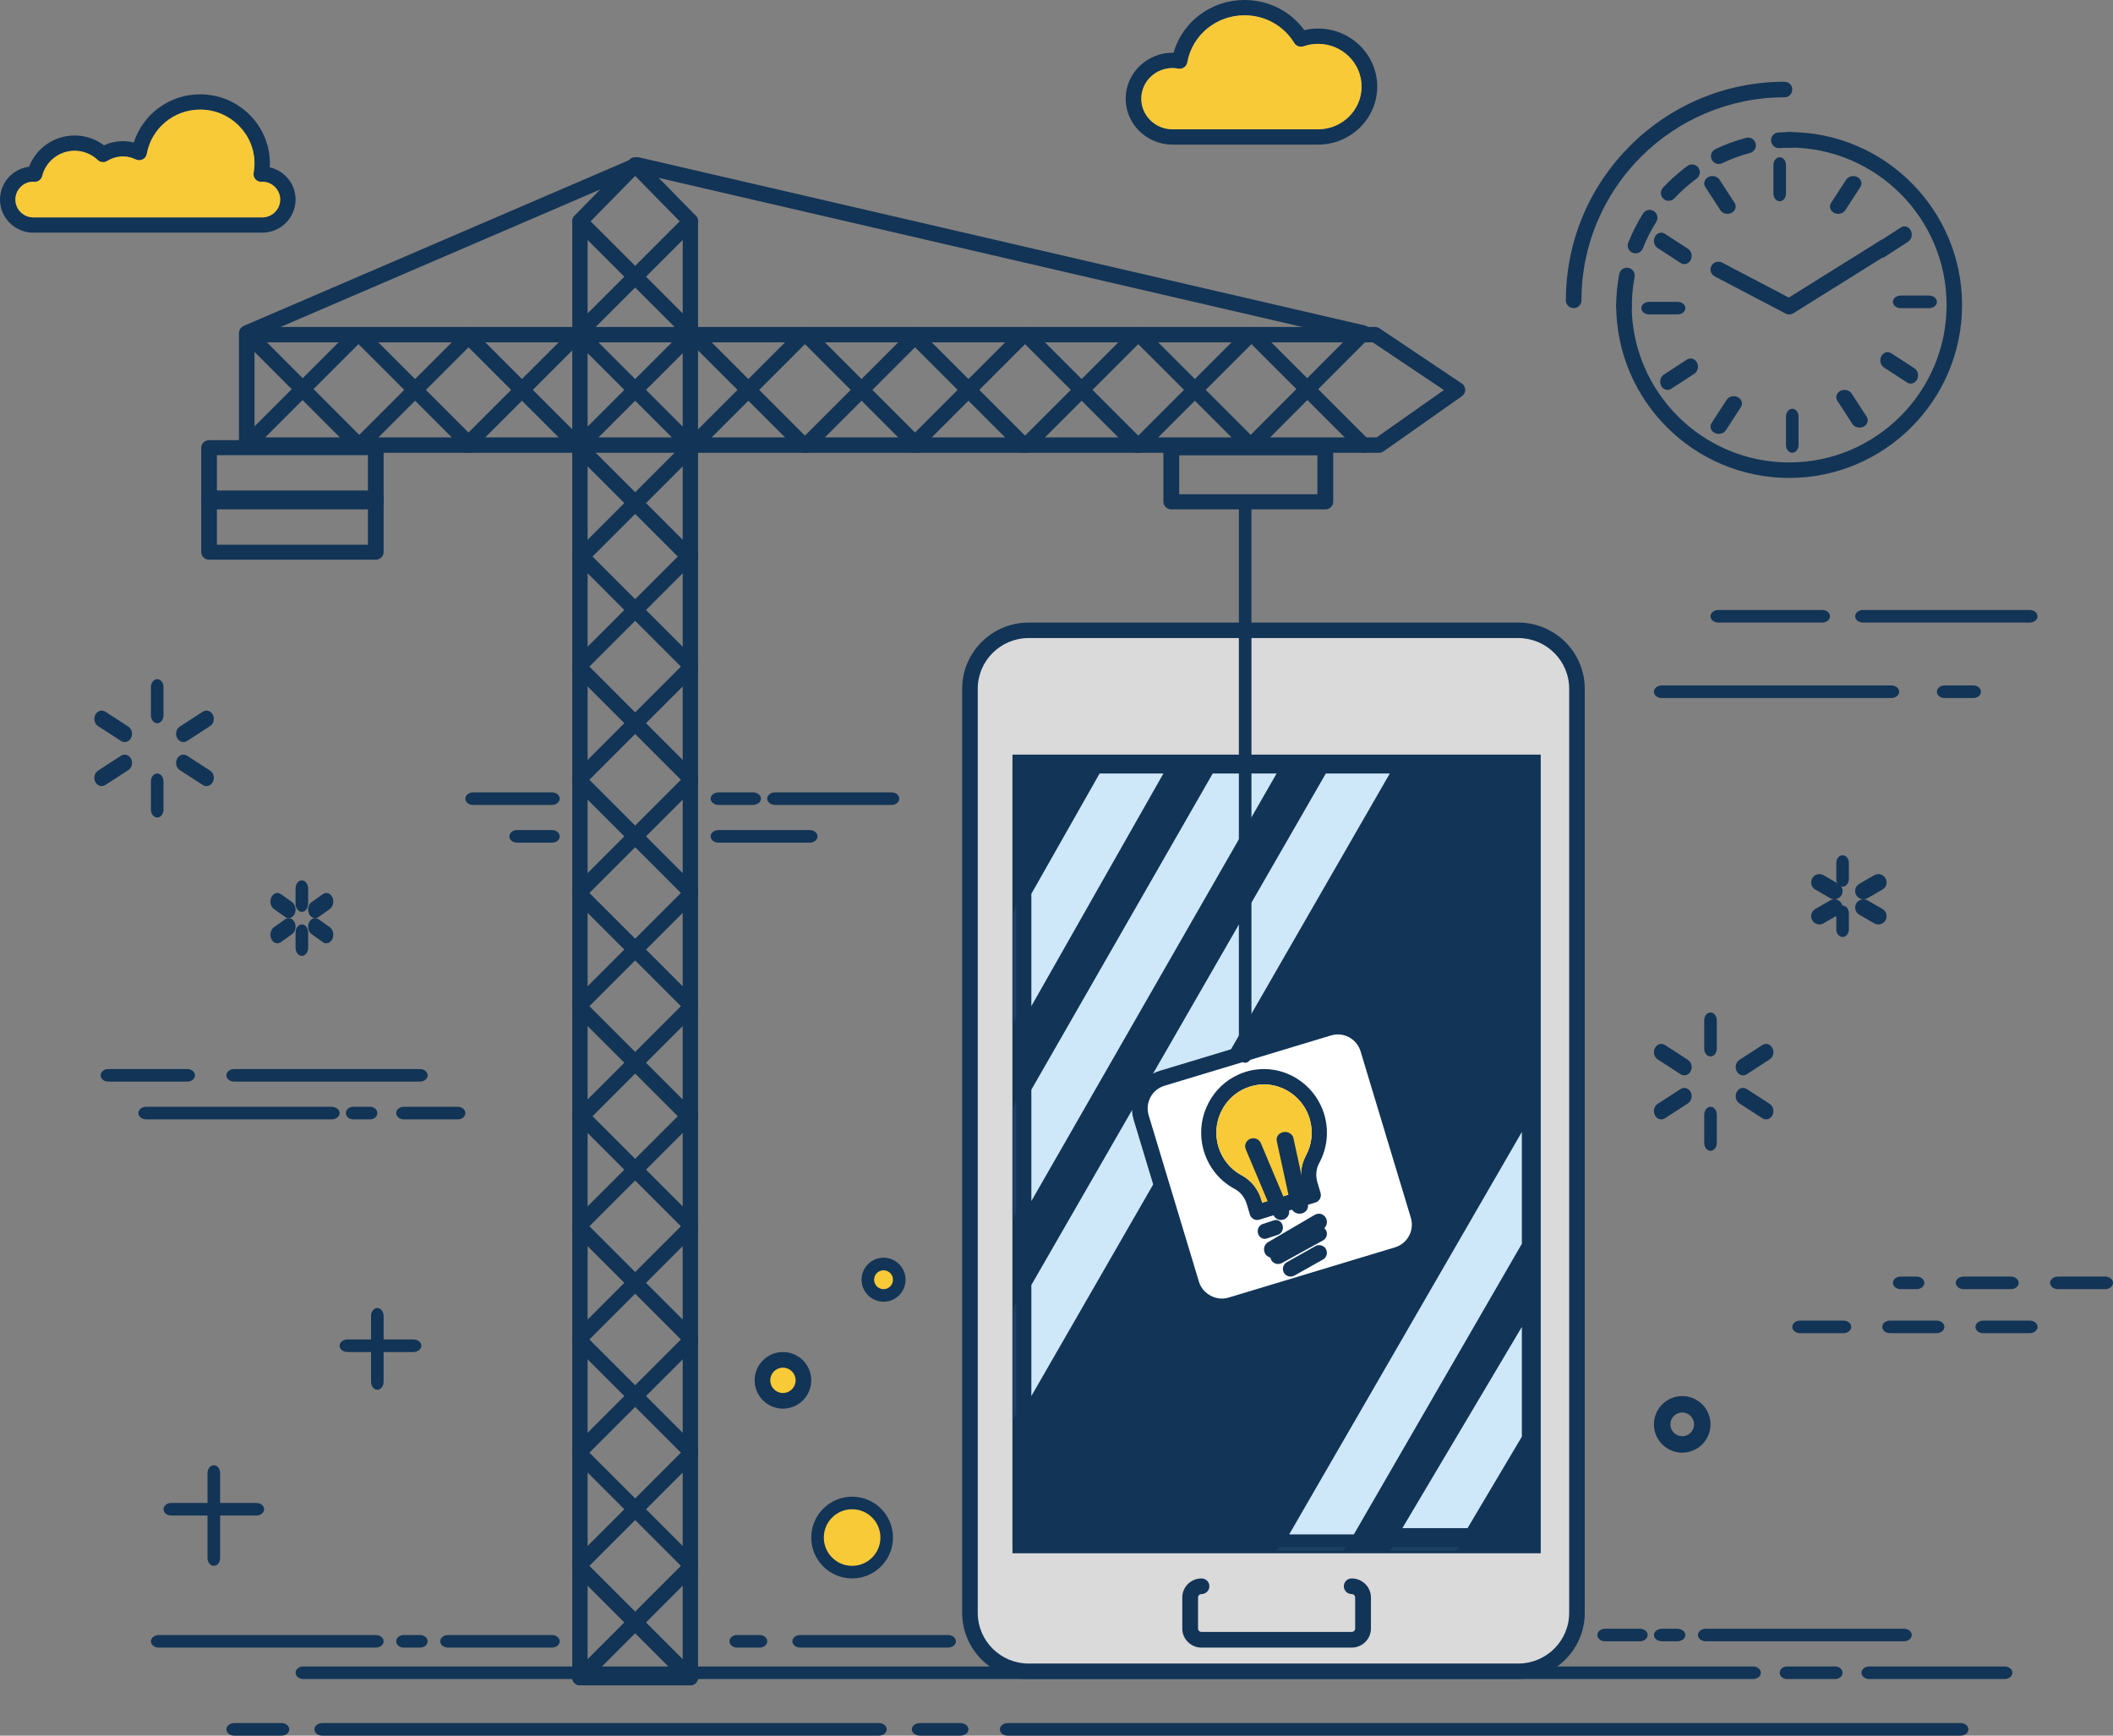 <svg width="336" height="276" viewBox="0 0 336 276" xmlns="http://www.w3.org/2000/svg"><rect x="0" y="0" width="336" height="276" fill="#808080" stroke="none"/><title>create</title><desc>Created with Sketch.</desc><g transform="translate(-516 -163) translate(516 163)" fill="none"><path d="M34 249c-.552 0-1-.55-1-1.231v-13.537c0-.681.448-1.231 1-1.231s1 .55 1 1.231v13.537c0 .681-.448 1.231-1 1.231" fill="#123456"/><path d="M40.768 241h-13.537c-.681 0-1.232-.447-1.232-1 0-.553.55-1 1.232-1h13.537c.681 0 1.232.447 1.232 1 0 .553-.55 1-1.232 1" fill="#123456"/><path d="M60 221c-.552 0-1-.567-1-1.269v-10.462c0-.702.448-1.269 1-1.269.553 0 1 .567 1 1.269v10.462c0 .702-.447 1.269-1 1.269" fill="#123456"/><path d="M65.731 215h-10.462c-.701 0-1.269-.447-1.269-1 0-.552.569-1 1.269-1h10.462c.701 0 1.269.448 1.269 1 0 .553-.569 1-1.269 1" fill="#123456"/><path d="M241.715 267h-77.43c-5.127 0-9.285-4.169-9.285-9.312v-147.376c0-5.143 4.158-9.312 9.285-9.312h77.43c5.128 0 9.285 4.169 9.285 9.312v147.376c0 5.143-4.156 9.312-9.285 9.312" fill="#DADADA"/><path d="M163.573 101.464c-4.464 0-8.096 3.612-8.096 8.054v146.964c0 4.44 3.632 8.054 8.096 8.054h77.853c4.465 0 8.097-3.614 8.097-8.054v-146.964c0-4.442-3.632-8.054-8.097-8.054h-77.853zm77.853 165.536h-77.853c-5.83 0-10.573-4.719-10.573-10.518v-146.964c0-5.799 4.743-10.518 10.573-10.518h77.853c5.831 0 10.574 4.719 10.574 10.518v146.964c0 5.799-4.743 10.518-10.574 10.518z" fill="#123456"/><path fill="#286090" d="M161 246h83v-125h-83z"/><path fill="#286090" d="M164 244h78v-121h-78z"/><path d="M162.474 245.524h81.052v-124.047h-81.052v124.047zm-1.474 1.476h84v-127h-84v127z" fill="#123456"/><path fill="#CEE8FA" d="M164 160v-17.864l10.855-19.136h10.145l-21 37"/><path fill="#1A4162" d="M161 163v-17.721l.598-1.279v17.72l-.598 1.28"/><path fill="#CEE8FA" d="M164 191v-17.714l28.841-50.286h10.159l-39 68"/><path fill="#1A4162" d="M161 194v-17.72l.598-1.28v17.721l-.598 1.279"/><path fill="#CEE8FA" d="M164 222v-17.657l46.827-81.343h10.173l-57 99"/><path fill="#1A4162" d="M161 226v-17.721l.598-1.279v17.721l-.598 1.279"/><path fill="#CEE8FA" d="M215.281 244h-10.281l37-64v17.778l-26.719 46.222"/><path fill="#1A4162" d="M213.56 246.597h-10.56l.439-.597h10.561l-.44.597"/><path fill="#CEE8FA" d="M233.363 243h-10.363l19-32v17.458l-8.637 14.542"/><path fill="#1A4162" d="M231.559 246.597h-10.559l.439-.597h10.561l-.441.597"/><path d="M214.944 262h-23.888c-1.685 0-3.056-1.361-3.056-3.034v-4.934c0-1.671 1.371-3.032 3.056-3.032.692 0 1.254.556 1.254 1.244 0 .687-.562 1.244-1.254 1.244-.302 0-.548.244-.548.544v4.934c0 .3.246.545.548.545h23.888c.302 0 .548-.245.548-.545v-4.934c0-.3-.246-.544-.548-.544-.692 0-1.254-.557-1.254-1.244 0-.688.562-1.244 1.254-1.244 1.685 0 3.056 1.361 3.056 3.032v4.934c0 1.672-1.371 3.034-3.056 3.034" fill="#123456"/><path d="M271 166.75v-4.501c0-.691.448-1.25 1-1.25s1 .559 1 1.25v4.501c0 .691-.448 1.25-1 1.25s-1-.559-1-1.25z" fill="#123456"/><path d="M267.242 170.824l-3.656-2.368c-.56-.363-.752-1.168-.429-1.796.323-.63 1.04-.847 1.601-.481l3.656 2.368c.56.363.752 1.166.429 1.796-.218.422-.611.658-1.016.658-.199 0-.401-.057-.585-.176z" fill="#123456"/><path d="M263.157 177.342c-.323-.629-.131-1.432.429-1.797l3.656-2.369c.558-.363 1.276-.149 1.601.483.323.629.131 1.432-.429 1.797l-3.656 2.369c-.184.118-.386.175-.585.175-.406 0-.799-.234-1.016-.658z" fill="#123456"/><path d="M271 181.75v-4.5c0-.691.448-1.25 1-1.25s1 .559 1 1.25v4.5c0 .691-.448 1.25-1 1.25s-1-.559-1-1.25z" fill="#123456"/><path d="M280.242 177.825l-3.656-2.369c-.56-.364-.752-1.168-.429-1.797.323-.631 1.041-.846 1.601-.483l3.656 2.369c.561.364.752 1.168.429 1.797-.217.424-.611.658-1.016.658-.198 0-.401-.057-.585-.175z" fill="#123456"/><path d="M276.157 170.342c-.323-.63-.131-1.433.429-1.796l3.656-2.368c.56-.366 1.276-.149 1.601.481.323.629.132 1.433-.429 1.796l-3.656 2.368c-.184.12-.386.176-.585.176-.404 0-.798-.235-1.016-.658z" fill="#123456"/><path d="M24 113.75v-4.5c0-.691.448-1.25 1-1.25.553 0 1 .559 1 1.25v4.5c0 .691-.447 1.25-1 1.25-.552 0-1-.559-1-1.25z" fill="#123456"/><path d="M19.241 117.824l-3.655-2.368c-.561-.364-.752-1.168-.43-1.798.323-.63 1.042-.844 1.602-.481l3.655 2.369c.561.363.752 1.168.43 1.797-.218.424-.612.658-1.017.658-.198 0-.4-.057-.585-.176z" fill="#123456"/><path d="M15.156 124.342c-.322-.63-.13-1.434.43-1.797l3.655-2.368c.561-.364 1.278-.146 1.602.482.322.63.13 1.434-.43 1.797l-3.655 2.368c-.185.12-.387.176-.585.176-.406 0-.799-.237-1.017-.658z" fill="#123456"/><path d="M24 128.75v-4.5c0-.691.448-1.25 1-1.25.553 0 1 .559 1 1.25v4.5c0 .69-.447 1.25-1 1.25-.552 0-1-.56-1-1.25z" fill="#123456"/><path d="M32.242 124.824l-3.656-2.368c-.56-.363-.752-1.167-.429-1.797.322-.628 1.038-.846 1.601-.482l3.656 2.368c.56.363.752 1.167.429 1.797-.217.421-.612.658-1.016.658-.199 0-.401-.057-.585-.176z" fill="#123456"/><path d="M28.157 117.342c-.323-.629-.132-1.434.429-1.797l3.656-2.369c.559-.363 1.276-.149 1.601.481.323.63.131 1.434-.429 1.798l-3.656 2.368c-.184.12-.387.176-.585.176-.406 0-.799-.234-1.016-.658z" fill="#123456"/><path d="M47 143.705v-2.41c0-.716.448-1.295 1-1.295s1 .579 1 1.295v2.41c0 .716-.448 1.295-1 1.295s-1-.579-1-1.295z" fill="#123456"/><path d="M45.338 145.817l-1.784-1.27c-.531-.377-.711-1.21-.405-1.864.306-.654.982-.877 1.513-.499l1.784 1.269c.531.378.711 1.212.405 1.865-.205.438-.577.682-.96.682-.188 0-.379-.059-.553-.183z" fill="#123456"/><path d="M43.148 149.318c-.306-.654-.124-1.487.405-1.865l1.786-1.268c.528-.379 1.206-.154 1.512.499.306.654.124 1.487-.405 1.864l-1.786 1.269c-.174.124-.364.183-.552.183-.383 0-.755-.246-.96-.682z" fill="#123456"/><path d="M47 150.705v-2.409c0-.716.448-1.295 1-1.295s1 .579 1 1.295v2.409c0 .716-.448 1.295-1 1.295s-1-.579-1-1.295z" fill="#123456"/><path d="M51.339 149.817l-1.785-1.269c-.529-.377-.711-1.21-.405-1.864.305-.654.981-.879 1.513-.499l1.785 1.268c.529.378.711 1.212.405 1.865-.205.437-.578.682-.96.682-.188 0-.379-.059-.553-.183z" fill="#123456"/><path d="M49.149 145.318c-.307-.653-.125-1.487.404-1.865l1.785-1.269c.529-.379 1.206-.154 1.512.499.307.653.125 1.487-.404 1.863l-1.785 1.27c-.174.124-.364.183-.553.183-.382 0-.754-.244-.959-.682z" fill="#123456"/><path d="M292 139.774v-2.548c0-.678.448-1.226 1-1.226.553 0 1 .548 1 1.226v2.548c0 .678-.447 1.226-1 1.226-.552 0-1-.548-1-1.226z" fill="#123456"/><path d="M291.026 142.824l-2.368-1.368c-.629-.363-.845-1.169-.482-1.797.363-.631 1.17-.845 1.797-.483l2.368 1.368c.63.364.845 1.169.482 1.798-.243.422-.685.658-1.141.658-.222 0-.449-.057-.657-.176z" fill="#123456"/><path d="M288.176 146.342c-.363-.627-.147-1.434.482-1.797l2.368-1.368c.628-.364 1.434-.149 1.797.481.363.629.149 1.434-.482 1.797l-2.368 1.368c-.207.12-.433.176-.657.176-.455 0-.897-.235-1.141-.658z" fill="#123456"/><path d="M292 147.774v-2.548c0-.678.448-1.226 1-1.226.553 0 1 .548 1 1.226v2.548c0 .678-.447 1.226-1 1.226-.552 0-1-.548-1-1.226z" fill="#123456"/><path d="M298.027 146.824l-2.369-1.368c-.63-.363-.845-1.167-.481-1.797.362-.63 1.169-.846 1.797-.481l2.369 1.368c.629.363.845 1.168.48 1.797-.243.422-.685.658-1.139.658-.224 0-.45-.057-.656-.176z" fill="#123456"/><path d="M295.177 142.342c-.363-.63-.149-1.434.481-1.798l2.369-1.368c.627-.363 1.433-.149 1.796.483.364.629.149 1.434-.48 1.797l-2.369 1.368c-.207.12-.434.176-.656.176-.455 0-.897-.235-1.141-.658z" fill="#123456"/><path d="M93.439 265.526h15.122v-229.848l-7.561-7.701-7.561 7.701v229.848zm16.341 2.474h-17.561c-.673 0-1.22-.553-1.22-1.237v-231.596c0-.328.128-.642.356-.873l8.78-8.944c.457-.466 1.271-.466 1.728 0l8.78 8.944c.227.231.355.546.355.873v231.596c0 .684-.546 1.237-1.22 1.237z" fill="#123456"/><path d="M40.473 69.561h178.423l10.704-7.535-11.32-7.587h-177.807v15.122zm178.819 2.439h-180.055c-.683 0-1.237-.546-1.237-1.22v-17.561c0-.674.554-1.22 1.237-1.22h179.424c.247 0 .49.074.695.211l13.102 8.78c.335.224.538.596.542.995.005.399-.188.774-.517 1.006l-12.471 8.779c-.21.148-.461.228-.72.228z" fill="#123456"/><path d="M109.78 72c-.312 0-.624-.12-.862-.357l-17.56-17.562c-.477-.476-.477-1.248 0-1.724s1.248-.476 1.724 0l17.56 17.562c.477.476.477 1.248 0 1.724-.238.238-.55.357-.862.357" fill="#123456"/><path d="M92.22 72c-.312 0-.624-.12-.862-.357-.477-.477-.477-1.249 0-1.724l17.56-17.562c.477-.476 1.248-.476 1.724 0 .477.477.477 1.249 0 1.724l-17.56 17.562c-.238.238-.55.357-.862.357" fill="#123456"/><path d="M127.78 72c-.312 0-.624-.12-.862-.357l-17.56-17.562c-.477-.476-.477-1.248 0-1.724s1.248-.476 1.724 0l17.56 17.562c.477.476.477 1.248 0 1.724-.238.238-.55.357-.862.357" fill="#123456"/><path d="M110.22 72c-.312 0-.624-.12-.862-.357-.477-.477-.477-1.249 0-1.724l17.56-17.562c.477-.476 1.248-.476 1.724 0 .477.477.477 1.249 0 1.724l-17.56 17.562c-.238.238-.55.357-.862.357" fill="#123456"/><path d="M145.78 72c-.311 0-.623-.12-.862-.357l-17.56-17.562c-.477-.476-.477-1.248 0-1.724s1.248-.476 1.724 0l17.56 17.562c.477.476.477 1.248 0 1.724-.238.238-.55.357-.862.357" fill="#123456"/><path d="M128.22 72c-.312 0-.624-.12-.862-.357-.477-.477-.477-1.249 0-1.724l17.56-17.562c.477-.476 1.249-.476 1.724 0 .477.477.477 1.249 0 1.724l-17.56 17.562c-.238.238-.55.357-.862.357" fill="#123456"/><path d="M162.78 72c-.312 0-.623-.12-.862-.357l-17.561-17.562c-.476-.476-.476-1.248 0-1.724.477-.476 1.249-.476 1.724 0l17.561 17.562c.477.476.477 1.248 0 1.724-.238.238-.55.357-.862.357" fill="#123456"/><path d="M145.219 72c-.311 0-.623-.12-.862-.357-.476-.477-.476-1.249 0-1.724l17.561-17.562c.477-.476 1.249-.476 1.724 0 .477.477.477 1.249 0 1.724l-17.561 17.562c-.238.238-.55.357-.862.357" fill="#123456"/><path d="M180.78 72c-.312 0-.624-.12-.862-.357l-17.561-17.562c-.476-.476-.476-1.248 0-1.724.477-.476 1.249-.476 1.724 0l17.561 17.562c.477.476.477 1.248 0 1.724-.238.238-.55.357-.862.357" fill="#123456"/><path d="M163.219 72c-.312 0-.623-.12-.862-.357-.476-.477-.476-1.249 0-1.724l17.561-17.562c.477-.476 1.249-.476 1.724 0 .477.477.477 1.249 0 1.724l-17.561 17.562c-.238.238-.55.357-.862.357" fill="#123456"/><path d="M198.781 72c-.312 0-.624-.12-.862-.357l-17.562-17.562c-.476-.476-.476-1.248 0-1.724.477-.476 1.249-.476 1.724 0l17.562 17.562c.476.476.476 1.248 0 1.724-.239.238-.551.357-.862.357" fill="#123456"/><path d="M181.219 72c-.312 0-.624-.12-.862-.357-.476-.477-.476-1.249 0-1.724l17.562-17.562c.476-.476 1.248-.476 1.724 0 .476.477.476 1.249 0 1.724l-17.562 17.562c-.238.238-.55.357-.862.357" fill="#123456"/><path d="M216.78 72c-.311 0-.623-.12-.862-.357l-17.56-17.562c-.477-.476-.477-1.248 0-1.724.476-.476 1.248-.476 1.724 0l17.561 17.562c.476.476.476 1.248 0 1.724-.239.238-.551.357-.863.357" fill="#123456"/><path d="M91.78 72c-.312 0-.624-.12-.862-.357l-17.56-17.562c-.477-.476-.477-1.248 0-1.724.476-.476 1.248-.476 1.724 0l17.56 17.562c.477.476.477 1.248 0 1.724-.238.238-.55.357-.862.357" fill="#123456"/><path d="M74.22 72c-.312 0-.624-.12-.862-.357-.477-.477-.477-1.249 0-1.724l17.56-17.562c.477-.476 1.248-.476 1.724 0 .477.477.477 1.249 0 1.724l-17.56 17.562c-.239.238-.55.357-.862.357" fill="#123456"/><path d="M74.781 72c-.312 0-.624-.12-.862-.357l-17.561-17.562c-.477-.476-.477-1.248 0-1.724.476-.476 1.248-.476 1.724 0l17.561 17.562c.476.476.476 1.248 0 1.724-.239.238-.55.357-.862.357" fill="#123456"/><path d="M57.22 72c-.312 0-.624-.12-.862-.357-.477-.477-.477-1.249 0-1.724l17.561-17.562c.476-.476 1.248-.476 1.724 0 .476.477.476 1.249 0 1.724l-17.561 17.562c-.239.238-.55.357-.862.357" fill="#123456"/><path d="M39.22 72c-.312 0-.624-.12-.862-.357-.477-.477-.477-1.249 0-1.724l17.561-17.562c.476-.476 1.248-.476 1.724 0 .476.477.476 1.249 0 1.724l-17.561 17.562c-.238.238-.55.357-.862.357" fill="#123456"/><path d="M109.78 54c-.312 0-.624-.118-.862-.357l-17.56-17.561c-.477-.477-.477-1.249 0-1.724.477-.477 1.248-.477 1.724 0l17.56 17.561c.477.477.477 1.249 0 1.724-.238.239-.55.357-.862.357" fill="#123456"/><path d="M92.22 54c-.312 0-.624-.118-.862-.357-.477-.476-.477-1.248 0-1.724l17.56-17.561c.477-.477 1.248-.477 1.724 0 .477.476.477 1.248 0 1.724l-17.56 17.561c-.238.239-.55.357-.862.357" fill="#123456"/><path d="M109.78 90c-.312 0-.624-.12-.862-.357l-17.56-17.561c-.477-.477-.477-1.249 0-1.724.477-.477 1.248-.477 1.724 0l17.56 17.561c.477.477.477 1.248 0 1.724-.238.238-.55.357-.862.357" fill="#123456"/><path d="M92.22 90c-.312 0-.624-.12-.862-.357-.477-.477-.477-1.248 0-1.724l17.56-17.561c.477-.477 1.248-.477 1.724 0 .477.476.477 1.248 0 1.724l-17.56 17.561c-.238.238-.55.357-.862.357" fill="#123456"/><path d="M109.78 107c-.312 0-.624-.118-.862-.357l-17.56-17.561c-.477-.477-.477-1.248 0-1.724.477-.477 1.248-.477 1.724 0l17.56 17.561c.477.477.477 1.249 0 1.724-.238.239-.55.357-.862.357" fill="#123456"/><path d="M92.22 107c-.312 0-.624-.118-.862-.357-.477-.476-.477-1.248 0-1.724l17.56-17.561c.477-.477 1.248-.477 1.724 0 .477.477.477 1.248 0 1.724l-17.56 17.561c-.238.239-.55.357-.862.357" fill="#123456"/><path d="M109.78 125c-.312 0-.624-.12-.862-.357l-17.56-17.562c-.477-.476-.477-1.248 0-1.724s1.248-.476 1.724 0l17.56 17.562c.477.476.477 1.248 0 1.724-.238.238-.55.357-.862.357" fill="#123456"/><path d="M92.22 125c-.312 0-.624-.12-.862-.357-.477-.477-.477-1.249 0-1.724l17.56-17.562c.477-.476 1.248-.476 1.724 0 .477.477.477 1.249 0 1.724l-17.56 17.562c-.238.238-.55.357-.862.357" fill="#123456"/><path d="M109.78 143c-.312 0-.624-.118-.862-.357l-17.56-17.561c-.477-.477-.477-1.249 0-1.724.477-.477 1.248-.477 1.724 0l17.56 17.561c.477.477.477 1.249 0 1.724-.238.239-.55.357-.862.357" fill="#123456"/><path d="M92.22 143c-.312 0-.624-.118-.862-.357-.477-.476-.477-1.248 0-1.724l17.56-17.561c.477-.477 1.248-.477 1.724 0 .477.476.477 1.248 0 1.724l-17.56 17.561c-.238.239-.55.357-.862.357" fill="#123456"/><path d="M109.78 161c-.312 0-.624-.12-.862-.357l-17.56-17.562c-.477-.476-.477-1.248 0-1.724s1.248-.476 1.724 0l17.56 17.562c.477.476.477 1.248 0 1.724-.238.238-.55.357-.862.357" fill="#123456"/><path d="M92.22 161c-.312 0-.624-.12-.862-.357-.477-.477-.477-1.249 0-1.724l17.56-17.562c.477-.476 1.248-.476 1.724 0 .477.477.477 1.249 0 1.724l-17.56 17.562c-.238.238-.55.357-.862.357" fill="#123456"/><path d="M109.78 179c-.312 0-.624-.12-.862-.357l-17.56-17.561c-.477-.477-.477-1.249 0-1.724.477-.477 1.248-.477 1.724 0l17.56 17.561c.477.477.477 1.248 0 1.724-.238.238-.55.357-.862.357" fill="#123456"/><path d="M92.22 179c-.312 0-.624-.12-.862-.357-.477-.477-.477-1.248 0-1.724l17.56-17.561c.477-.477 1.248-.477 1.724 0 .477.476.477 1.248 0 1.724l-17.56 17.561c-.238.238-.55.357-.862.357" fill="#123456"/><path d="M109.78 196c-.312 0-.624-.118-.862-.357l-17.56-17.561c-.477-.477-.477-1.248 0-1.724.477-.477 1.248-.477 1.724 0l17.56 17.561c.477.477.477 1.249 0 1.724-.238.239-.55.357-.862.357" fill="#123456"/><path d="M92.22 196c-.312 0-.624-.118-.862-.357-.477-.476-.477-1.248 0-1.724l17.56-17.561c.477-.477 1.248-.477 1.724 0 .477.477.477 1.248 0 1.724l-17.56 17.561c-.238.239-.55.357-.862.357" fill="#123456"/><path d="M109.78 214c-.312 0-.624-.12-.862-.357l-17.56-17.562c-.477-.476-.477-1.248 0-1.724s1.248-.476 1.724 0l17.56 17.562c.477.476.477 1.248 0 1.724-.238.238-.55.357-.862.357" fill="#123456"/><path d="M92.22 214c-.312 0-.624-.12-.862-.357-.477-.477-.477-1.249 0-1.724l17.56-17.562c.477-.476 1.248-.476 1.724 0 .477.477.477 1.249 0 1.724l-17.56 17.562c-.238.238-.55.357-.862.357" fill="#123456"/><path d="M109.78 232c-.312 0-.624-.118-.862-.357l-17.56-17.561c-.477-.477-.477-1.249 0-1.724.477-.477 1.248-.477 1.724 0l17.56 17.561c.477.477.477 1.249 0 1.724-.238.239-.55.357-.862.357" fill="#123456"/><path d="M92.22 232c-.312 0-.624-.118-.862-.357-.477-.476-.477-1.248 0-1.724l17.56-17.561c.477-.477 1.248-.477 1.724 0 .477.476.477 1.248 0 1.724l-17.56 17.561c-.238.239-.55.357-.862.357" fill="#123456"/><path d="M109.78 250c-.312 0-.624-.12-.862-.357l-17.56-17.562c-.477-.476-.477-1.248 0-1.724s1.248-.476 1.724 0l17.56 17.562c.477.476.477 1.248 0 1.724-.238.238-.55.357-.862.357" fill="#123456"/><path d="M92.22 250c-.312 0-.624-.12-.862-.357-.477-.477-.477-1.249 0-1.724l17.56-17.562c.477-.476 1.248-.476 1.724 0 .477.477.477 1.249 0 1.724l-17.56 17.562c-.238.238-.55.357-.862.357" fill="#123456"/><path d="M109.78 268c-.312 0-.624-.12-.862-.357l-17.56-17.561c-.477-.477-.477-1.249 0-1.724.477-.477 1.248-.477 1.724 0l17.56 17.561c.477.477.477 1.248 0 1.724-.238.238-.55.357-.862.357" fill="#123456"/><path d="M92.22 268c-.312 0-.624-.12-.862-.357-.477-.477-.477-1.248 0-1.724l17.56-17.561c.477-.477 1.248-.477 1.724 0 .477.476.477 1.248 0 1.724l-17.56 17.561c-.238.238-.55.357-.862.357" fill="#123456"/><path d="M34.494 78.624h24.013v-6.248h-24.013v6.248zm25.26 2.376h-26.506c-.688 0-1.247-.531-1.247-1.188v-8.624c0-.657.559-1.188 1.247-1.188h26.506c.688 0 1.247.531 1.247 1.188v8.624c0 .657-.559 1.188-1.247 1.188z" fill="#123456"/><path d="M34.494 86.624h24.013v-6.248h-24.013v6.248zm25.26 2.376h-26.506c-.688 0-1.247-.531-1.247-1.188v-8.624c0-.657.559-1.188 1.247-1.188h26.506c.688 0 1.247.531 1.247 1.188v8.624c0 .657-.559 1.188-1.247 1.188z" fill="#123456"/><path d="M221.476 199.881l-26.183 7.907c-2.619.791-5.383-.691-6.175-3.31l-7.906-26.183c-.791-2.62.691-5.384 3.31-6.175l26.183-7.907c2.62-.792 5.384.691 6.175 3.31l7.908 26.183c.791 2.619-.691 5.384-3.311 6.175" fill="#fff"/><path d="M212.746 164.492c-.368 0-.734.055-1.09.162l-26.483 7.999c-.963.292-1.756.939-2.23 1.825-.475.887-.577 1.905-.287 2.868l7.999 26.485c.582 1.929 2.744 3.102 4.692 2.516l26.485-7.998c1.987-.601 3.116-2.706 2.516-4.693l-7.998-26.485c-.476-1.577-1.957-2.679-3.603-2.679zm-18.489 44.508c-2.735 0-5.197-1.83-5.988-4.449l-7.999-26.485c-.482-1.6-.314-3.293.476-4.764.79-1.474 2.106-2.552 3.705-3.034l26.485-7.999c.591-.178 1.199-.269 1.81-.269 2.735 0 5.198 1.83 5.989 4.45l7.998 26.485c.997 3.302-.878 6.801-4.181 7.798l-26.485 7.998c-.589.179-1.199.269-1.81.269z" fill="#123456"/><path d="M201.004 172.447c-1.031 0-2.044.213-3.013.632-3.221 1.393-5.093 4.935-4.448 8.425.431 2.333 1.861 4.301 3.923 5.4 1.474.784 2.605 2.196 3.105 3.871l.141.478 6.609-2.022-.141-.475c-.504-1.688-.34-3.484.449-4.929.998-1.826 1.22-3.929.626-5.922-.958-3.214-3.941-5.458-7.252-5.458zm-1.098 21.553c-.518 0-.998-.341-1.156-.87l-.492-1.649c-.314-1.052-1.013-1.932-1.916-2.414-2.72-1.447-4.606-4.041-5.174-7.115-.852-4.607 1.619-9.285 5.875-11.125 1.271-.549 2.604-.828 3.962-.828 4.368 0 8.301 2.96 9.566 7.198.784 2.63.491 5.405-.825 7.813-.475.87-.567 1.977-.25 3.036l.491 1.647c.093.311.06.645-.092.932-.151.285-.408.499-.715.592l-8.922 2.729c-.117.035-.234.053-.35.053z" fill="#123456"/><path d="M201.004 172.447c-1.031 0-2.044.213-3.013.632-3.221 1.393-5.093 4.935-4.448 8.425.431 2.333 1.861 4.301 3.923 5.4 1.474.784 2.605 2.196 3.105 3.871l.141.478 6.609-2.022-.141-.475c-.504-1.688-.34-3.484.449-4.929.998-1.826 1.22-3.929.626-5.922-.958-3.214-3.941-5.458-7.252-5.458z" id="Path" fill="#F9CA38"/><path d="M206.648 193c-.631 0-1.195-.402-1.322-.981l-2.301-10.569c-.143-.659.333-1.297 1.065-1.426.733-.131 1.441.301 1.584.959l2.301 10.568c.143.659-.333 1.297-1.065 1.427l-.262.022" fill="#123456"/><path d="M203.703 194c-.51 0-.993-.297-1.201-.789l-4.403-10.445c-.275-.651.039-1.398.702-1.668.662-.271 1.42.04 1.695.69l4.404 10.447c.274.65-.04 1.396-.702 1.667-.162.066-.331.098-.496.098" fill="#123456"/><path d="M202.283 200c-.447 0-.882-.243-1.118-.674-.347-.639-.131-1.447.486-1.808l7.437-4.348c.617-.357 1.398-.134 1.746.503.349.639.131 1.447-.486 1.808l-7.437 4.348c-.199.115-.415.171-.628.171" fill="#123456"/><path d="M203.239 201c-.432 0-.851-.221-1.079-.612-.335-.581-.126-1.316.469-1.644l6.526-3.59c.595-.323 1.35-.122 1.685.457.335.58.126 1.316-.469 1.643l-6.525 3.591c-.193.105-.402.155-.607.155" fill="#123456"/><path d="M205.229 203c-.428 0-.845-.224-1.071-.621-.333-.588-.125-1.334.465-1.666l4.544-2.557c.592-.328 1.341-.122 1.673.463.333.588.125 1.334-.465 1.666l-4.544 2.557c-.192.106-.399.158-.603.158" fill="#123456"/><path d="M201.102 197c-.473 0-.911-.335-1.055-.856-.175-.637.154-1.309.736-1.501l1.795-.591c.586-.192 1.198.167 1.375.805.175.637-.154 1.309-.738 1.501l-1.795.591c-.106.036-.214.052-.319.052" fill="#123456"/><path d="M198 169c-.552 0-1-.552-1-1.234v-87.532c0-.681.448-1.234 1-1.234s1 .553 1 1.234v87.532c0 .682-.448 1.234-1 1.234" fill="#123456"/><path d="M187.511 78.593h21.978v-6.186h-21.978v6.186zm23.234 2.407h-24.489c-.693 0-1.255-.538-1.255-1.204v-8.593c0-.666.562-1.204 1.255-1.204h24.489c.693 0 1.255.538 1.255 1.204v8.593c0 .666-.562 1.204-1.255 1.204z" fill="#123456"/><path d="M199.014 72c-.316 0-.631-.121-.872-.362-.482-.483-.482-1.266 0-1.748l16.181-16.221-112.837-26.139-60.094 25.852 16.467 16.507c.481.482.481 1.264 0 1.748-.482.482-1.262.482-1.743 0l-17.754-17.798c-.29-.289-.415-.704-.339-1.106.076-.403.349-.742.724-.903l62.138-26.731c.24-.104.507-.126.763-.068l115.398 26.731c.436.101.784.431.907.864.123.431.004.896-.313 1.214l-17.754 17.798c-.242.241-.557.362-.872.362" fill="#123456"/><path d="M278.768 267h-230.536c-.68 0-1.232-.447-1.232-1 0-.553.552-1 1.232-1h230.536c.68 0 1.232.447 1.232 1 0 .553-.552 1-1.232 1" fill="#123456"/><path d="M318.753 267h-21.506c-.688 0-1.247-.447-1.247-1 0-.553.559-1 1.247-1h21.506c.688 0 1.247.447 1.247 1 0 .553-.559 1-1.247 1" fill="#123456"/><path d="M291.824 267h-7.647c-.649 0-1.176-.447-1.176-1 0-.553.527-1 1.176-1h7.647c.649 0 1.176.447 1.176 1 0 .553-.527 1-1.176 1" fill="#123456"/><path d="M44.75 276h-7.5c-.69 0-1.25-.447-1.25-1 0-.553.56-1 1.25-1h7.5c.691 0 1.25.447 1.25 1 0 .553-.559 1-1.25 1" fill="#123456"/><path d="M139.759 276h-88.518c-.685 0-1.241-.447-1.241-1 0-.553.556-1 1.241-1h88.518c.686 0 1.241.447 1.241 1 0 .553-.555 1-1.241 1" fill="#123456"/><path d="M152.714 276h-6.429c-.71 0-1.286-.447-1.286-1 0-.553.576-1 1.286-1h6.429c.711 0 1.286.447 1.286 1 0 .553-.575 1-1.286 1" fill="#123456"/><path d="M311.769 276h-151.538c-.68 0-1.231-.447-1.231-1 0-.553.551-1 1.231-1h151.538c.681 0 1.231.447 1.231 1 0 .553-.55 1-1.231 1" fill="#123456"/><path d="M284.501 76c-15.164 0-27.501-12.337-27.501-27.5 0-.681.552-1.231 1.231-1.231.681 0 1.231.55 1.231 1.231 0 13.806 11.232 25.037 25.038 25.037 13.806 0 25.037-11.231 25.037-25.037s-11.231-25.037-25.037-25.037c-.68 0-1.231-.55-1.231-1.231s.552-1.231 1.231-1.231c15.164 0 27.499 12.336 27.499 27.5 0 15.163-12.336 27.5-27.499 27.5" fill="#123456"/><path d="M282.864 23.552c-.648 0-1.193-.502-1.239-1.157-.047-.685.469-1.278 1.153-1.326.654-.046 1.314-.068 1.979-.068.686 0 1.243.556 1.243 1.243s-.557 1.243-1.243 1.243c-.606 0-1.208.021-1.805.063l-.088.002zm-9.551 2.526c-.464 0-.909-.26-1.121-.706-.297-.619-.036-1.361.583-1.657 1.563-.751 3.204-1.353 4.878-1.796.664-.173 1.343.22 1.519.885.175.662-.221 1.344-.885 1.519-1.522.401-3.015.951-4.437 1.632-.174.085-.357.123-.537.123zm-7.962 5.855c-.304 0-.609-.111-.848-.334-.502-.467-.529-1.254-.062-1.756 1.181-1.266 2.486-2.429 3.879-3.454.554-.406 1.33-.29 1.737.265.406.553.288 1.331-.265 1.738-1.269.933-2.458 1.992-3.533 3.146-.245.263-.577.396-.909.396zm-5.276 8.357c-.15 0-.304-.027-.454-.086-.639-.251-.953-.973-.702-1.612.634-1.607 1.424-3.167 2.35-4.635.367-.58 1.136-.753 1.715-.389.58.367.754 1.134.388 1.714-.844 1.337-1.563 2.758-2.139 4.221-.194.488-.662.787-1.158.787zm-1.833 9.711c-.686 0-1.243-.556-1.243-1.243 0-1.739.163-3.478.481-5.172.128-.674.779-1.114 1.452-.991.675.126 1.119.777.992 1.452-.291 1.541-.439 3.127-.439 4.71 0 .687-.556 1.243-1.243 1.243z" fill="#123456"/><path d="M250.237 49c-.683 0-1.237-.553-1.237-1.237 0-19.168 15.594-34.763 34.763-34.763.683 0 1.237.553 1.237 1.237 0 .683-.554 1.237-1.237 1.237-17.805 0-32.289 14.485-32.289 32.289 0 .684-.554 1.237-1.237 1.237" fill="#123456"/><path d="M284.507 50c-.2 0-.401-.047-.585-.144l-11.253-5.9c-.613-.321-.847-1.074-.524-1.681.323-.608 1.08-.842 1.693-.519l10.614 5.564 14.628-9.13c.585-.363 1.361-.192 1.728.391.368.582.192 1.35-.395 1.715l-15.239 9.514c-.203.126-.435.19-.667.19" fill="#123456"/><path d="M283 32c-.552 0-1-.553-1-1.237v-4.525c0-.683.448-1.237 1-1.237.553 0 1 .554 1 1.237v4.525c0 .684-.447 1.237-1 1.237" fill="#123456"/><path d="M274.694 34c-.45 0-.889-.208-1.132-.581l-2.387-3.677c-.36-.556-.148-1.266.478-1.586.623-.322 1.422-.132 1.784.425l2.388 3.677c.36.555.146 1.266-.479 1.586-.205.106-.43.156-.652.156" fill="#123456"/><path d="M267.838 42c-.197 0-.397-.056-.579-.175l-3.677-2.388c-.556-.36-.745-1.159-.425-1.783.32-.627 1.032-.839 1.586-.478l3.677 2.388c.555.36.745 1.158.425 1.783-.216.419-.605.653-1.007.653" fill="#123456"/><path d="M266.763 50h-4.525c-.683 0-1.237-.447-1.237-1 0-.553.554-1 1.237-1h4.525c.684 0 1.237.447 1.237 1 0 .553-.553 1-1.237 1" fill="#123456"/><path d="M265.162 62c-.401 0-.791-.232-1.007-.653-.32-.624-.13-1.422.425-1.784l3.678-2.388c.554-.362 1.264-.146 1.586.478.32.625.13 1.423-.425 1.785l-3.678 2.388c-.182.119-.382.174-.579.174" fill="#123456"/><path d="M273.305 69c-.221 0-.445-.05-.652-.156-.624-.32-.838-1.03-.478-1.586l2.388-3.677c.36-.555 1.16-.748 1.784-.425.624.32.838 1.031.478 1.586l-2.387 3.677c-.243.373-.682.581-1.133.581" fill="#123456"/><path d="M285 72c-.552 0-1-.554-1-1.237v-4.526c0-.683.448-1.237 1-1.237.553 0 1 .554 1 1.237v4.526c0 .683-.447 1.237-1 1.237" fill="#123456"/><path d="M295.695 68c-.452 0-.891-.209-1.132-.58l-2.388-3.677c-.36-.555-.146-1.265.478-1.586.627-.323 1.422-.13 1.785.425l2.387 3.677c.36.556.146 1.265-.478 1.586-.206.106-.431.156-.652.156" fill="#123456"/><path d="M303.837 61c-.197 0-.397-.056-.579-.175l-3.677-2.388c-.556-.36-.745-1.159-.425-1.783.32-.627 1.031-.841 1.586-.478l3.677 2.388c.556.36.745 1.158.425 1.783-.215.419-.605.653-1.007.653" fill="#123456"/><path d="M306.763 49h-4.526c-.683 0-1.237-.447-1.237-1 0-.553.554-1 1.237-1h4.526c.683 0 1.237.447 1.237 1 0 .553-.554 1-1.237 1" fill="#123456"/><path d="M299.162 41c-.402 0-.792-.234-1.007-.653-.32-.624-.13-1.422.425-1.784l3.677-2.388c.556-.361 1.265-.145 1.587.478.32.626.13 1.424-.426 1.786l-3.677 2.388c-.183.118-.383.174-.579.174" fill="#123456"/><path d="M292.305 34c-.222 0-.447-.05-.652-.156-.625-.32-.838-1.031-.478-1.586l2.387-3.677c.362-.557 1.16-.747 1.784-.425.625.32.84 1.03.479 1.586l-2.388 3.677c-.242.373-.68.581-1.132.581" fill="#123456"/><path d="M186.451 10.823c-2.739 0-4.967 2.185-4.967 4.87s2.228 4.87 4.967 4.87h23.134c3.821 0 6.93-3.048 6.93-6.795 0-3.746-3.109-6.793-6.93-6.793-.771 0-1.545.13-2.295.39-.554.19-1.173-.026-1.477-.522-1.692-2.759-4.652-4.408-7.919-4.408-4.494 0-8.318 3.151-9.095 7.491-.057.318-.242.603-.513.788-.271.186-.604.263-.933.199-.348-.062-.635-.09-.903-.09zm23.134 12.177h-23.134c-4.109 0-7.451-3.277-7.451-7.306 0-4.081 3.448-7.393 7.612-7.304 1.399-4.924 5.973-8.39 11.283-8.39 3.822 0 7.312 1.776 9.516 4.795.717-.169 1.445-.255 2.175-.255 5.191 0 9.414 4.14 9.414 9.229 0 5.09-4.223 9.23-9.414 9.23z" fill="#123456"/><path d="M186.451 10.823c-2.739 0-4.967 2.185-4.967 4.87s2.228 4.87 4.967 4.87h23.134c3.821 0 6.93-3.048 6.93-6.795 0-3.746-3.109-6.793-6.93-6.793-.771 0-1.545.13-2.295.39-.554.19-1.173-.026-1.477-.522-1.692-2.759-4.652-4.408-7.919-4.408-4.494 0-8.318 3.151-9.095 7.491-.057.318-.242.603-.513.788-.271.186-.604.263-.933.199-.348-.062-.635-.09-.903-.09z" id="Path" fill="#F9CA38"/><path d="M5.254 28.898c-1.522.001-2.804 1.274-2.804 2.836 0 1.563 1.282 2.835 2.858 2.835h36.385c1.576 0 2.858-1.272 2.858-2.835s-1.282-2.835-2.858-2.835l-.104.015c-.364.018-.73-.136-.975-.412-.245-.278-.35-.65-.285-1.012.093-.532.14-1.018.14-1.49 0-4.725-3.875-8.57-8.636-8.57-4.182 0-7.753 2.964-8.492 7.047-.067.374-.307.695-.649.868-.339.174-.742.177-1.087.013-1.515-.725-3.187-.611-4.569.243-.475.293-1.089.231-1.493-.152-1.002-.949-2.306-1.472-3.672-1.472-2.446 0-4.567 1.654-5.161 4.021-.14.563-.671.948-1.248.921l-.207-.022zm36.439 8.102h-36.385c-2.927 0-5.308-2.361-5.308-5.265 0-2.671 2.016-4.885 4.616-5.222 1.139-2.965 4-4.965 7.254-4.965 1.696 0 3.325.548 4.672 1.56 1.482-.683 3.155-.849 4.732-.447 1.44-4.513 5.675-7.661 10.558-7.661 6.112 0 11.086 4.935 11.086 11l-.018.606c2.346.543 4.101 2.636 4.101 5.128 0 2.904-2.381 5.265-5.308 5.265z" fill="#123456"/><path d="M5.254 28.898c-1.522.001-2.804 1.274-2.804 2.836 0 1.563 1.282 2.835 2.858 2.835h36.385c1.576 0 2.858-1.272 2.858-2.835s-1.282-2.835-2.858-2.835l-.104.015c-.364.018-.73-.136-.975-.412-.245-.278-.35-.65-.285-1.012.093-.532.14-1.018.14-1.49 0-4.725-3.875-8.57-8.636-8.57-4.182 0-7.753 2.964-8.492 7.047-.067.374-.307.695-.649.868-.339.174-.742.177-1.087.013-1.515-.725-3.187-.611-4.569.243-.475.293-1.089.231-1.493-.152-1.002-.949-2.306-1.472-3.672-1.472-2.446 0-4.567 1.654-5.161 4.021-.14.563-.671.948-1.248.921l-.207-.022z" fill="#F9CA38"/><path d="M135.5 240.461c-2.227 0-4.039 1.812-4.039 4.04 0 2.227 1.812 4.038 4.039 4.038 2.228 0 4.039-1.811 4.039-4.038 0-2.227-1.811-4.04-4.039-4.04zm0 10.539c-3.584 0-6.5-2.915-6.5-6.499 0-3.584 2.916-6.501 6.5-6.501s6.5 2.916 6.5 6.501c0 3.584-2.916 6.499-6.5 6.499z" fill="#123456"/><circle id="Oval" fill="#F9CA38" cx="124.5" cy="219.5" r="2.5"/><path d="M124.5 217.483c-1.112 0-2.017.905-2.017 2.017 0 1.114.905 2.017 2.017 2.017 1.112 0 2.017-.904 2.017-2.017 0-1.112-.905-2.017-2.017-2.017zm0 6.517c-2.482 0-4.5-2.018-4.5-4.5s2.018-4.5 4.5-4.5 4.5 2.018 4.5 4.5-2.018 4.5-4.5 4.5z" fill="#123456"/><circle id="Oval" fill="#F9CA38" cx="135.5" cy="244.5" r="4.5"/><path d="M140.5 202.545c-.526 0-.955.429-.955.955s.429.955.955.955c.527 0 .955-.429.955-.955s-.428-.955-.955-.955zm0 4.455c-1.929 0-3.5-1.569-3.5-3.5 0-1.929 1.571-3.5 3.5-3.5 1.931 0 3.5 1.571 3.5 3.5 0 1.931-1.569 3.5-3.5 3.5z" fill="#123456"/><circle fill="#F9CA38" cx="140.5" cy="203.5" r="1.5"/><path d="M120.812 262h-3.624c-.656 0-1.188-.448-1.188-1 0-.553.532-1 1.188-1h3.624c.656 0 1.188.447 1.188 1 0 .552-.532 1-1.188 1" fill="#123456"/><path d="M150.767 262h-23.534c-.681 0-1.233-.448-1.233-1 0-.553.552-1 1.233-1h23.534c.682 0 1.233.447 1.233 1 0 .552-.551 1-1.233 1" fill="#123456"/><path d="M260.753 261h-5.506c-.688 0-1.247-.447-1.247-1 0-.553.559-1 1.247-1h5.506c.69 0 1.247.447 1.247 1 0 .553-.557 1-1.247 1" fill="#123456"/><path d="M266.696 261h-2.391c-.72 0-1.304-.447-1.304-1 0-.553.584-1 1.304-1h2.391c.721 0 1.304.447 1.304 1 0 .553-.583 1-1.304 1" fill="#123456"/><path d="M302.748 261h-31.497c-.691 0-1.252-.447-1.252-1 0-.553.561-1 1.252-1h31.497c.692 0 1.252.447 1.252 1 0 .553-.559 1-1.252 1" fill="#123456"/><path d="M59.753 262h-34.506c-.688 0-1.247-.448-1.247-1 0-.553.559-1 1.247-1h34.506c.69 0 1.247.447 1.247 1 0 .552-.557 1-1.247 1" fill="#123456"/><path d="M66.8 262h-2.6c-.662 0-1.2-.448-1.2-1 0-.553.538-1 1.2-1h2.6c.662 0 1.2.447 1.2 1 0 .552-.538 1-1.2 1" fill="#123456"/><path d="M87.774 262h-16.548c-.677 0-1.226-.448-1.226-1 0-.553.549-1 1.226-1h16.548c.678 0 1.226.447 1.226 1 0 .552-.548 1-1.226 1" fill="#123456"/><path d="M322.747 99h-26.494c-.692 0-1.253-.447-1.253-1 0-.553.561-1 1.253-1h26.494c.693 0 1.253.447 1.253 1 0 .553-.56 1-1.253 1" fill="#123456"/><path d="M289.753 99h-16.507c-.688 0-1.247-.447-1.247-1 0-.553.558-1 1.247-1h16.507c.688 0 1.247.447 1.247 1 0 .553-.558 1-1.247 1" fill="#123456"/><path d="M300.766 111h-36.533c-.681 0-1.234-.447-1.234-1 0-.553.553-1 1.234-1h36.533c.681 0 1.234.447 1.234 1 0 .553-.553 1-1.234 1" fill="#123456"/><path d="M313.797 111h-4.595c-.664 0-1.203-.447-1.203-1 0-.553.539-1 1.203-1h4.595c.665 0 1.203.447 1.203 1 0 .553-.538 1-1.203 1" fill="#123456"/><path d="M304.75 205h-2.5c-.69 0-1.25-.447-1.25-1 0-.553.56-1 1.25-1h2.5c.691 0 1.25.447 1.25 1 0 .553-.559 1-1.25 1zm15 0h-7.5c-.69 0-1.25-.447-1.25-1 0-.553.56-1 1.25-1h7.5c.691 0 1.25.447 1.25 1 0 .553-.559 1-1.25 1zm15 0h-7.5c-.69 0-1.25-.447-1.25-1 0-.553.56-1 1.25-1h7.5c.691 0 1.25.447 1.25 1 0 .553-.559 1-1.25 1z" fill="#123456"/><path d="M293.144 212h-6.909c-.681 0-1.234-.447-1.234-1 0-.553.553-1 1.234-1h6.909c.681 0 1.234.447 1.234 1 0 .553-.553 1-1.234 1zm14.811 0h-7.406c-.683 0-1.234-.447-1.234-1 0-.553.552-1 1.234-1h7.406c.681 0 1.234.447 1.234 1 0 .553-.553 1-1.234 1zm14.811 0h-7.406c-.683 0-1.234-.447-1.234-1 0-.553.552-1 1.234-1h7.406c.681 0 1.234.447 1.234 1 0 .553-.553 1-1.234 1z" fill="#123456"/><path d="M267.499 224.612c-1.04 0-1.886.846-1.886 1.888 0 1.041.847 1.888 1.886 1.888 1.041 0 1.888-.846 1.888-1.888 0-1.041-.847-1.888-1.888-1.888zm0 6.388c-2.481 0-4.499-2.018-4.499-4.5 0-2.481 2.018-4.5 4.499-4.5 2.482 0 4.501 2.019 4.501 4.5 0 2.482-2.018 4.5-4.501 4.5z" fill="#123456"/><path d="M119.704 128h-5.408c-.715 0-1.296-.447-1.296-1 0-.553.581-1 1.296-1h5.408c.715 0 1.296.447 1.296 1 0 .553-.581 1-1.296 1" fill="#123456"/><path d="M141.756 128h-18.511c-.687 0-1.244-.447-1.244-1 0-.553.558-1 1.244-1h18.511c.688 0 1.244.447 1.244 1 0 .553-.556 1-1.244 1" fill="#123456"/><path d="M128.741 134h-14.481c-.695 0-1.259-.447-1.259-1 0-.553.564-1 1.259-1h14.481c.696 0 1.259.447 1.259 1 0 .553-.563 1-1.259 1" fill="#123456"/><path d="M87.815 134h-5.63c-.654 0-1.185-.447-1.185-1 0-.553.531-1 1.185-1h5.63c.655 0 1.185.447 1.185 1 0 .553-.53 1-1.185 1" fill="#123456"/><path d="M87.776 128h-12.551c-.676 0-1.224-.447-1.224-1 0-.553.549-1 1.224-1h12.551c.677 0 1.224.447 1.224 1 0 .553-.547 1-1.224 1" fill="#123456"/><path d="M29.784 172h-12.568c-.671 0-1.216-.447-1.216-1 0-.552.545-1 1.216-1h12.568c.671 0 1.216.448 1.216 1 0 .553-.545 1-1.216 1" fill="#123456"/><path d="M66.777 172h-29.554c-.675 0-1.223-.447-1.223-1 0-.552.548-1 1.223-1h29.554c.675 0 1.223.448 1.223 1 0 .553-.548 1-1.223 1" fill="#123456"/><path d="M72.8 178h-8.6c-.662 0-1.2-.447-1.2-1 0-.553.538-1 1.2-1h8.6c.662 0 1.2.447 1.2 1 0 .553-.538 1-1.2 1" fill="#123456"/><path d="M58.846 178h-2.692c-.637 0-1.154-.447-1.154-1 0-.553.517-1 1.154-1h2.692c.638 0 1.154.447 1.154 1 0 .553-.516 1-1.154 1" fill="#123456"/><path d="M52.749 178h-29.498c-.69 0-1.251-.447-1.251-1 0-.553.56-1 1.251-1h29.498c.692 0 1.251.447 1.251 1 0 .553-.559 1-1.251 1" fill="#123456"/></g></svg>